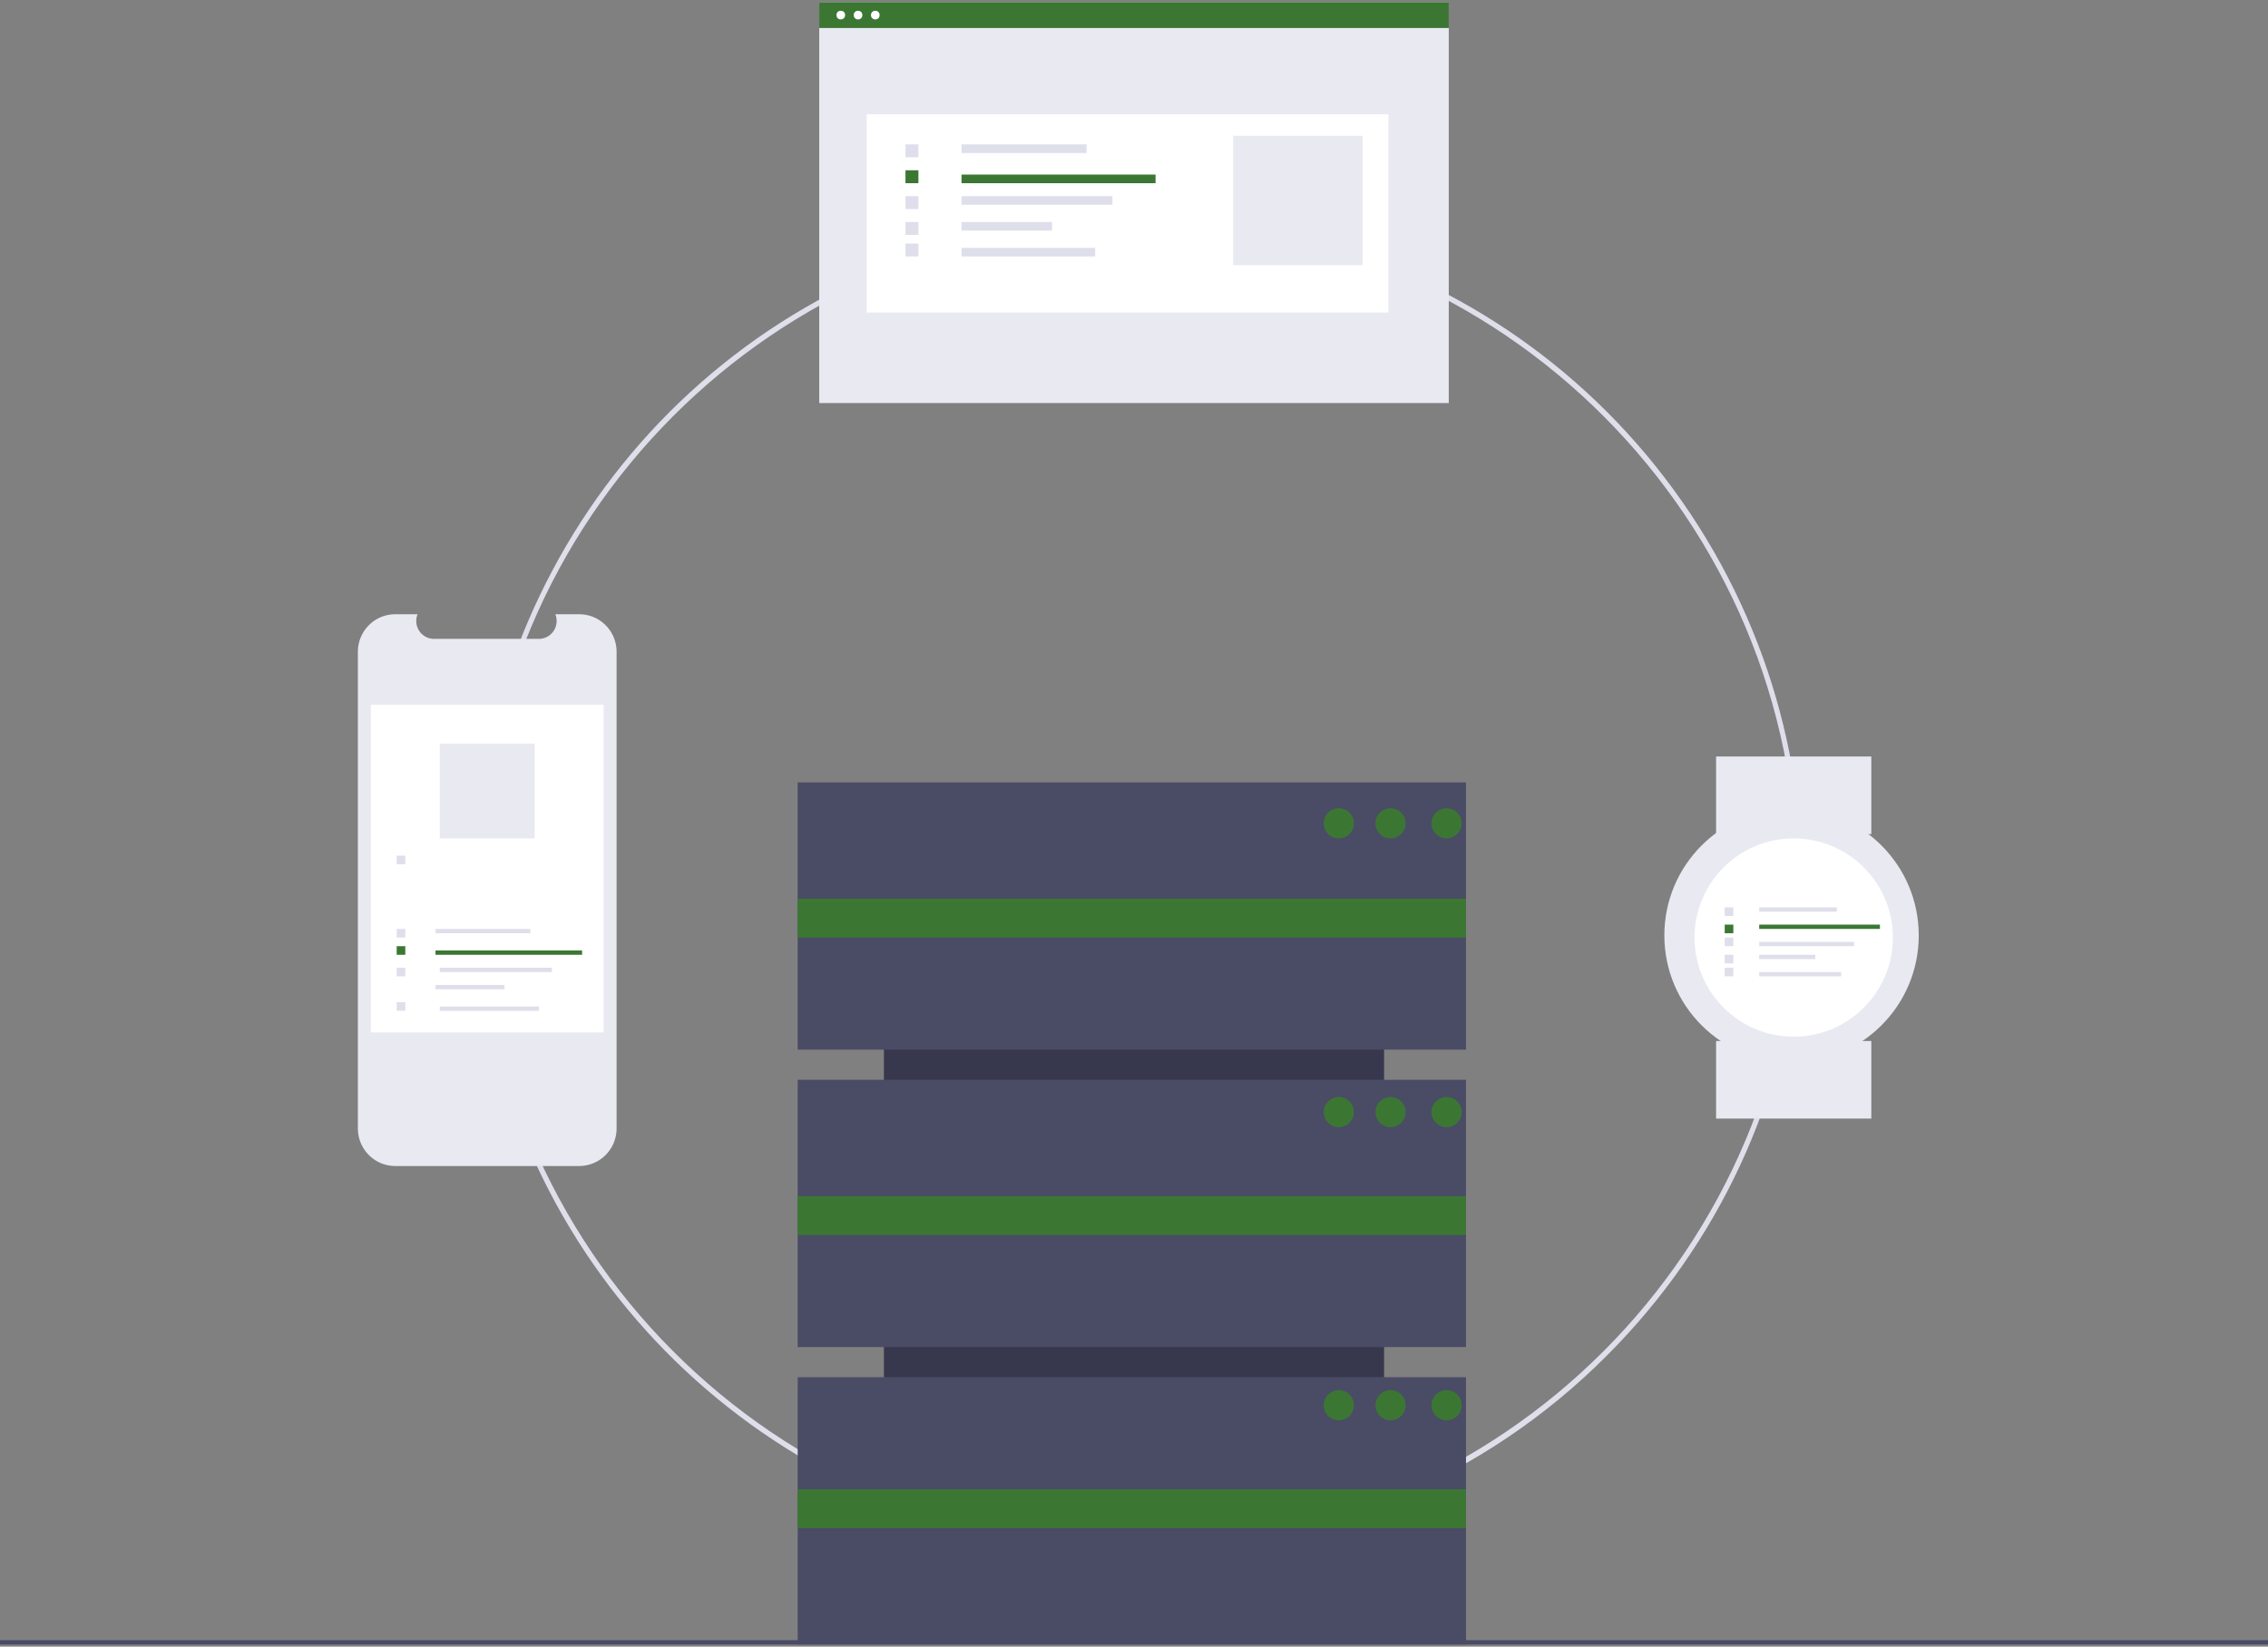 <svg xmlns="http://www.w3.org/2000/svg" width="526" height="382" xmlns:v="https://vecta.io/nano"><rect width="100%" height="100%" fill="#808080" stroke="none"/><style><![CDATA[.B{fill:#dfdfeb}.C{fill:#3B77333}.D{fill:#e9e9f2}]]></style><g fill-rule="nonzero"><path d="M264.006 359.5c-73.465 0-136.7-52.064-151.032-124.352s24.23-144.666 92.103-172.87 146.154-4.382 186.97 56.9 32.797 142.957-19.15 195.073c-28.816 29.068-68.025 45.36-108.89 45.25zm0-307.796c-84.258 0-152.807 68.772-152.807 153.304s68.55 153.304 152.807 153.304 152.807-68.772 152.807-153.304-68.55-153.304-152.807-153.304z" class="B"/><path fill="#37384e" d="M321 186.5v156H205v-156z"/><path d="M185 181.5h155v62H185zm0 69h155v62H185zm0 69h155v62H185z" fill="#4a4b65"/><g class="C"><path d="M185 208.5h155v9H185zm0 69h155v9H185zm0 68h155v9H185z"/><circle cx="310.5" cy="191" r="3.5"/><circle cx="322.5" cy="191" r="3.5"/><circle cx="335.5" cy="191" r="3.5"/><circle cx="310.5" cy="258" r="3.5"/><circle cx="322.5" cy="258" r="3.5"/><circle cx="335.5" cy="258" r="3.5"/><circle cx="310.5" cy="326" r="3.5"/><circle cx="322.5" cy="326" r="3.5"/><circle cx="335.5" cy="326" r="3.5"/></g><path fill="#4a4b65" d="M0 380.5h526v1H0z"/><path d="M143 151.22v110.557c-.001 4.816-3.88 8.72-8.662 8.722H91.666C86.88 270.5 83 266.596 83 261.778V151.22c.001-4.818 3.88-8.722 8.666-8.72h5.176a4.17 4.17 0 0 0 .397 3.876c.764 1.145 2.044 1.833 3.414 1.834h24.33c1.37-.002 2.65-.69 3.414-1.834a4.17 4.17 0 0 0 .397-3.876h5.545c4.784.001 8.66 3.905 8.662 8.72z" class="D"/><path fill="#fff" d="M86 163.5h54v76H86z"/><path d="M101 215.5h22v1h-22z" class="B"/><path d="M101 220.5h34v1h-34z" class="C"/><path d="M102 224.5h26v1h-26zm-1 4h16v1h-16zm1 5h23v1h-23zm-10-18h2v2h-2z" class="B"/><path d="M92 219.5h2v2h-2z" class="C"/><path d="M92 224.5h2v2h-2zm0-26h2v2h-2zm0 34h2v2h-2z" class="B"/><path d="M102 172.5h22v22h-22zm88-172h146v93H190z" class="D"/><path fill="#fff" d="M201 26.5h121v46H201z"/><path d="M223 33.5h29v2h-29z" class="B"/><path d="M223 40.5h45v2h-45z" class="C"/><path d="M223 45.5h35v2h-35zm0 6h21v2h-21zm0 6h31v2h-31zm-13-24h3v3h-3z" class="B"/><path d="M210 39.5h3v3h-3z" class="C"/><path d="M210 45.5h3v3h-3zm0 6h3v3h-3zm0 5h3v3h-3z" class="B"/><path d="M286 31.5h30v30h-30z" class="D"/><path d="M190 .5h146v6H190z" class="C"/><g fill="#fff"><circle cx="195" cy="3.5" r="1"/><circle cx="199" cy="3.5" r="1"/><circle cx="203" cy="3.5" r="1"/></g><g class="D"><path d="M398 175.5h36v18h-36zm0 66h36v18h-36z"/><circle cx="415.5" cy="217" r="29.5"/></g><circle fill="#fff" cx="416" cy="217.5" r="23"/><path d="M408 210.5h18v1h-18z" class="B"/><path d="M408 214.5h28v1h-28z" class="C"/><path d="M408 218.5h22v1h-22zm0 3h13v1h-13zm0 4h19v1h-19zm-8-15h2v2h-2z" class="B"/><path d="M400 214.5h2v2h-2z" class="C"/><path d="M400 217.5h2v2h-2zm0 4h2v2h-2zm0 3h2v2h-2z" class="B"/></g></svg>